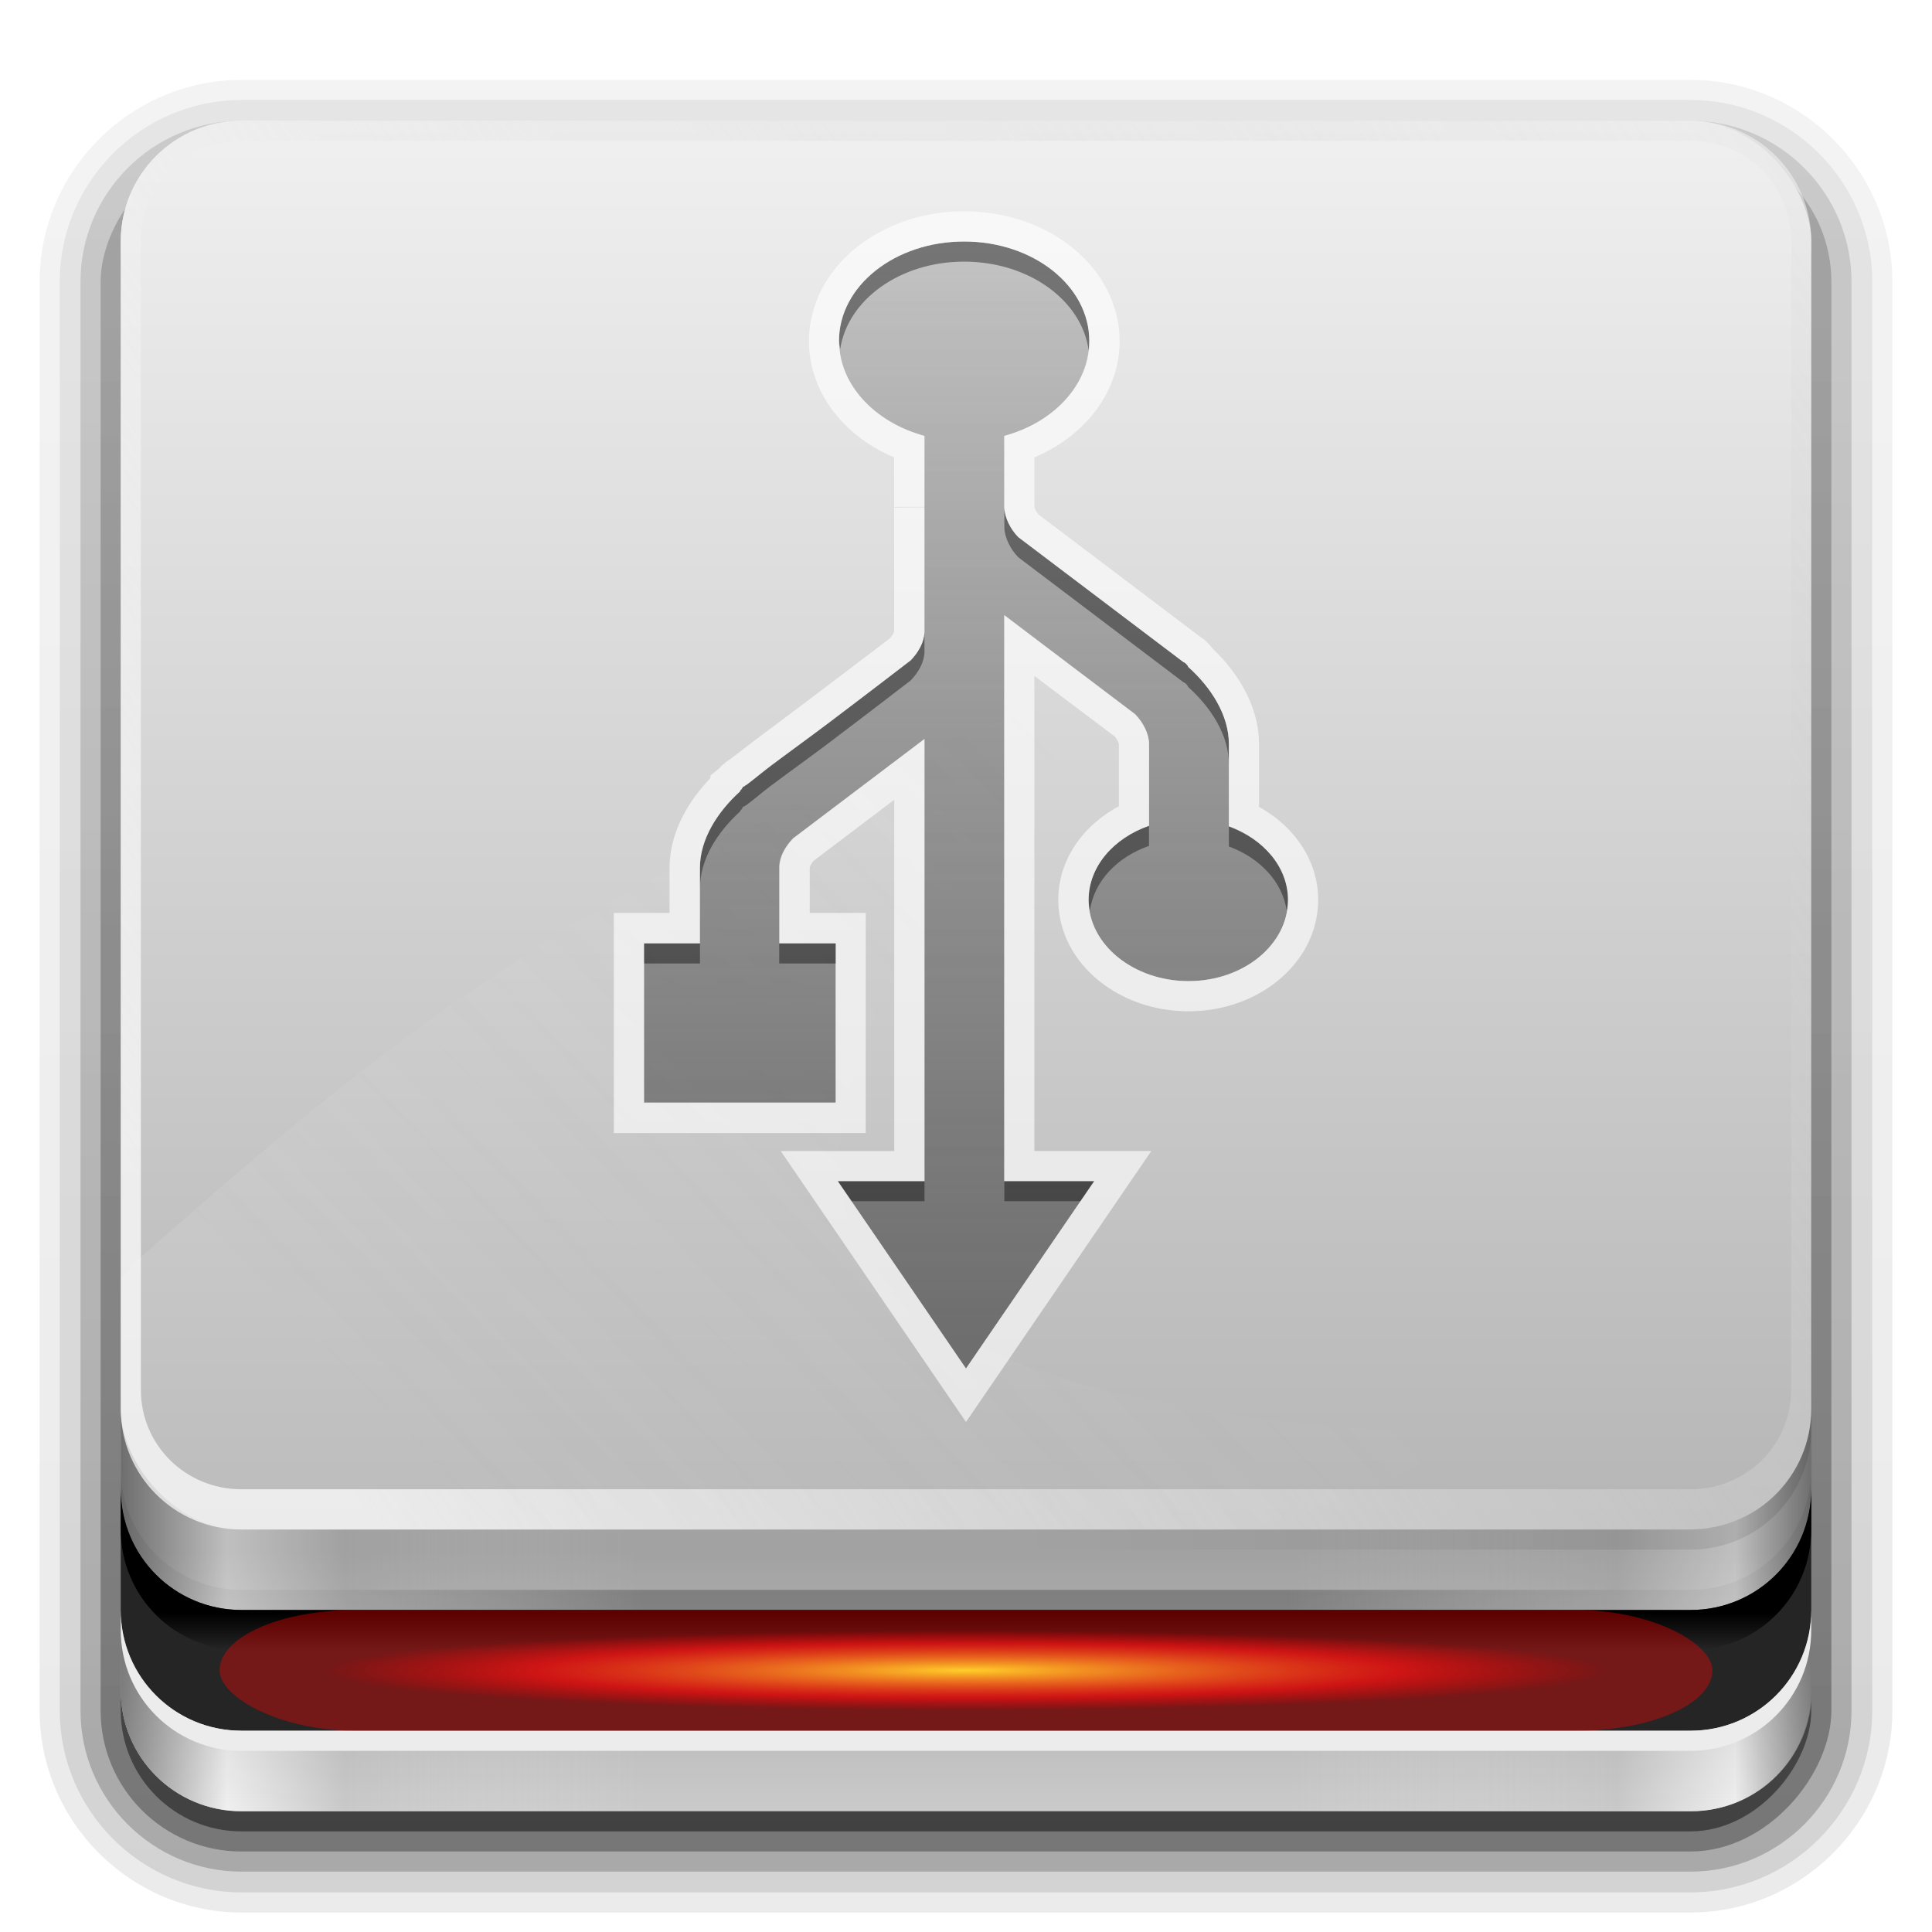<?xml version="1.0" encoding="UTF-8" standalone="no"?>
<!-- Created with Inkscape (http://www.inkscape.org/) -->

<svg
   xmlns:dc="http://purl.org/dc/elements/1.1/"
   xmlns:cc="http://creativecommons.org/ns#"
   xmlns:rdf="http://www.w3.org/1999/02/22-rdf-syntax-ns#"
   xmlns:svg="http://www.w3.org/2000/svg"
   xmlns="http://www.w3.org/2000/svg"
   xmlns:xlink="http://www.w3.org/1999/xlink"
   xmlns:sodipodi="http://sodipodi.sourceforge.net/DTD/sodipodi-0.dtd"
   xmlns:inkscape="http://www.inkscape.org/namespaces/inkscape"
   width="96"
   height="96"
   id="svg2408"
   sodipodi:version="0.32"
   inkscape:version="0.47 r22583"
   version="1.0"
   sodipodi:docname="usb-creator-gtk.svg"
   inkscape:output_extension="org.inkscape.output.svg.inkscape">
  <defs
     id="defs2410">
    <linearGradient
       id="linearGradient3848">
      <stop
         id="stop3850"
         offset="0"
         style="stop-color:#4391e9;stop-opacity:1;" />
      <stop
         id="stop3852"
         offset="1"
         style="stop-color:#8bbbf1;stop-opacity:1;" />
    </linearGradient>
    <linearGradient
       inkscape:collect="always"
       xlink:href="#linearGradient3767"
       id="linearGradient3816"
       gradientUnits="userSpaceOnUse"
       gradientTransform="matrix(0,0.677,-0.848,0,101.396,-4.692)"
       x1="105.558"
       y1="62.971"
       x2="24.668"
       y2="62.971" />
    <clipPath
       clipPathUnits="userSpaceOnUse"
       id="clipPath3824">
      <path
         style="opacity:1;fill:#ffffff;fill-opacity:1;fill-rule:nonzero;stroke:none;stroke-width:1;stroke-linecap:square;stroke-linejoin:round;stroke-miterlimit:4;stroke-dasharray:none;stroke-dashoffset:0;stroke-opacity:0.697;display:inline"
         d="M 16,12 C 13.784,12 12,13.784 12,16 L 12,68 C 12,70.216 13.784,72 16,72 L 80,72 C 82.216,72 84,70.216 84,68 L 84,16 C 84,13.784 82.216,12 80,12 L 16,12 z M 48,20 L 50.656,22.25 L 69.344,37.875 L 72,40.125 L 69.344,42.344 L 55.375,54.062 L 55.375,45.188 L 61.406,40.125 L 48,28.875 L 34.594,40.125 L 40.625,45.188 L 40.625,54.062 L 26.656,42.344 L 24,40.125 L 26.656,37.875 L 45.344,22.25 L 48,20 z M 44.25,40.031 L 51.75,40.031 L 51.75,62 L 44.25,62 L 44.25,40.031 z"
         id="path3826" />
    </clipPath>
    <linearGradient
       id="linearGradient3767">
      <stop
         style="stop-color:#4d4d4d;stop-opacity:0.707;"
         offset="0"
         id="stop3769" />
      <stop
         style="stop-color:#4d4d4d;stop-opacity:0.252;"
         offset="1"
         id="stop3771" />
    </linearGradient>
    <linearGradient
       inkscape:collect="always"
       xlink:href="#linearGradient3767"
       id="linearGradient3773"
       x1="48"
       y1="62"
       x2="48"
       y2="21.555"
       gradientUnits="userSpaceOnUse"
       gradientTransform="translate(-90,-1)" />
    <linearGradient
       id="linearGradient3313">
      <stop
         style="stop-color:#ffcf29;stop-opacity:1;"
         offset="0"
         id="stop3315" />
      <stop
         id="stop4186"
         offset="0.672"
         style="stop-color:#ff1313;stop-opacity:0.651;" />
      <stop
         style="stop-color:#ff0000;stop-opacity:0;"
         offset="1"
         id="stop3317" />
    </linearGradient>
    <inkscape:perspective
       sodipodi:type="inkscape:persp3d"
       inkscape:vp_x="0 : 48 : 1"
       inkscape:vp_y="0 : 1000 : 0"
       inkscape:vp_z="96 : 48 : 1"
       inkscape:persp3d-origin="48 : 32 : 1"
       id="perspective159" />
    <linearGradient
       id="linearGradient4327">
      <stop
         style="stop-color:#f0f0f0;stop-opacity:1;"
         offset="0"
         id="stop4329" />
      <stop
         id="stop4331"
         offset="1"
         style="stop-color:#b4b4b4;stop-opacity:1;" />
    </linearGradient>
    <linearGradient
       id="linearGradient4225">
      <stop
         style="stop-color:#000000;stop-opacity:1;"
         offset="0"
         id="stop4227" />
      <stop
         style="stop-color:#484848;stop-opacity:1;"
         offset="1"
         id="stop4229" />
    </linearGradient>
    <linearGradient
       id="linearGradient3349">
      <stop
         id="stop3351"
         offset="0"
         style="stop-color:#a4a4a4;stop-opacity:0;" />
      <stop
         style="stop-color:#ffffff;stop-opacity:0.531;"
         offset="0.5"
         id="stop3353" />
      <stop
         id="stop3355"
         offset="1"
         style="stop-color:#a4a4a4;stop-opacity:0;" />
    </linearGradient>
    <linearGradient
       id="linearGradient7351">
      <stop
         style="stop-color:#dcdcdc;stop-opacity:1;"
         offset="0"
         id="stop7353" />
      <stop
         id="stop7359"
         offset="0.5"
         style="stop-color:#aaaaaa;stop-opacity:1;" />
      <stop
         style="stop-color:#dcdcdc;stop-opacity:1;"
         offset="1"
         id="stop7355" />
    </linearGradient>
    <linearGradient
       id="linearGradient3344">
      <stop
         style="stop-color:#828282;stop-opacity:1;"
         offset="0"
         id="stop3346" />
      <stop
         style="stop-color:#ffffff;stop-opacity:1;"
         offset="1"
         id="stop3348" />
    </linearGradient>
    <linearGradient
       id="linearGradient3359">
      <stop
         id="stop3361"
         offset="0"
         style="stop-color:#c8c8c8;stop-opacity:0;" />
      <stop
         style="stop-color:#969696;stop-opacity:1;"
         offset="0.5"
         id="stop3363" />
      <stop
         id="stop3365"
         offset="1"
         style="stop-color:#c8c8c8;stop-opacity:0;" />
    </linearGradient>
    <linearGradient
       id="linearGradient7510">
      <stop
         style="stop-color:#e6e6e6;stop-opacity:1;"
         offset="0"
         id="stop7512" />
      <stop
         id="stop7518"
         offset="0.5"
         style="stop-color:#919191;stop-opacity:1;" />
      <stop
         style="stop-color:#e6e6e6;stop-opacity:1;"
         offset="1"
         id="stop7514" />
    </linearGradient>
    <linearGradient
       id="linearGradient7498">
      <stop
         id="stop7500"
         offset="0"
         style="stop-color:#5f5f5f;stop-opacity:1;" />
      <stop
         id="stop7502"
         offset="1"
         style="stop-color:#ffffff;stop-opacity:1;" />
    </linearGradient>
    <linearGradient
       id="linearGradient7520">
      <stop
         style="stop-color:#2b2b2b;stop-opacity:1;"
         offset="0"
         id="stop7522" />
      <stop
         id="stop7528"
         offset="0.5"
         style="stop-color:#636363;stop-opacity:1;" />
      <stop
         style="stop-color:#b4b4b4;stop-opacity:1;"
         offset="0.75"
         id="stop7530" />
      <stop
         style="stop-color:#b4b4b4;stop-opacity:1;"
         offset="1"
         id="stop7524" />
    </linearGradient>
    <linearGradient
       id="linearGradient3322">
      <stop
         id="stop3324"
         offset="0"
         style="stop-color:#7a7a7a;stop-opacity:1;" />
      <stop
         style="stop-color:#f9f9f9;stop-opacity:1"
         offset="0.203"
         id="stop3326" />
      <stop
         id="stop3328"
         offset="0.43"
         style="stop-color:#c9c9c9;stop-opacity:1" />
      <stop
         id="stop3330"
         offset="1"
         style="stop-color:#dedede;stop-opacity:0;" />
    </linearGradient>
    <linearGradient
       id="linearGradient3260">
      <stop
         id="stop3262"
         offset="0"
         style="stop-color:#e6e6e6;stop-opacity:1" />
      <stop
         style="stop-color:#bebebe;stop-opacity:1;"
         offset="0.26"
         id="stop3264" />
      <stop
         style="stop-color:#aaaaaa;stop-opacity:1;"
         offset="0.492"
         id="stop3266" />
      <stop
         id="stop3268"
         offset="0.759"
         style="stop-color:#c8c8c8;stop-opacity:1;" />
      <stop
         id="stop3270"
         offset="1"
         style="stop-color:#e6e6e6;stop-opacity:1" />
    </linearGradient>
    <linearGradient
       inkscape:collect="always"
       id="linearGradient3448">
      <stop
         style="stop-color:#000000;stop-opacity:1;"
         offset="0"
         id="stop3450" />
      <stop
         style="stop-color:#000000;stop-opacity:0;"
         offset="1"
         id="stop3452" />
    </linearGradient>
    <linearGradient
       id="linearGradient3376">
      <stop
         style="stop-color:#767676;stop-opacity:1;"
         offset="0"
         id="stop3378" />
      <stop
         style="stop-color:#fdfdfd;stop-opacity:1;"
         offset="1"
         id="stop3380" />
    </linearGradient>
    <linearGradient
       id="linearGradient3366">
      <stop
         style="stop-color:#c1ff97;stop-opacity:1;"
         offset="0"
         id="stop3368" />
      <stop
         style="stop-color:#30c700;stop-opacity:1;"
         offset="1"
         id="stop3370" />
    </linearGradient>
    <linearGradient
       id="linearGradient3273">
      <stop
         style="stop-color:#7a7a7a;stop-opacity:1;"
         offset="0"
         id="stop3275" />
      <stop
         id="stop3281"
         offset="0.146"
         style="stop-color:#f9f9f9;stop-opacity:1" />
      <stop
         style="stop-color:#c9c9c9;stop-opacity:1"
         offset="0.373"
         id="stop3283" />
      <stop
         style="stop-color:#dedede;stop-opacity:0;"
         offset="1"
         id="stop3277" />
    </linearGradient>
    <linearGradient
       id="linearGradient3220">
      <stop
         style="stop-color:#ffffff;stop-opacity:1;"
         offset="0"
         id="stop3222" />
      <stop
         style="stop-color:#bfbfbf;stop-opacity:0;"
         offset="1"
         id="stop3224" />
    </linearGradient>
    <linearGradient
       id="linearGradient3173">
      <stop
         style="stop-color:#e6e6e6;stop-opacity:1"
         offset="0"
         id="stop3175" />
      <stop
         id="stop3189"
         offset="0.26"
         style="stop-color:#c3c3c3;stop-opacity:1;" />
      <stop
         id="stop3187"
         offset="0.492"
         style="stop-color:#b9b9b9;stop-opacity:1;" />
      <stop
         style="stop-color:#c8c8c8;stop-opacity:1;"
         offset="0.759"
         id="stop3191" />
      <stop
         style="stop-color:#e6e6e6;stop-opacity:1"
         offset="1"
         id="stop3177" />
    </linearGradient>
    <linearGradient
       id="ButtonShadow"
       gradientTransform="scale(1.006,0.994)"
       x1="45.448"
       y1="92.54"
       x2="45.448"
       y2="7.017"
       gradientUnits="userSpaceOnUse">
      <stop
         style="stop-color:#000000;stop-opacity:1;"
         offset="0"
         id="stop3750" />
      <stop
         style="stop-color:#000000;stop-opacity:0.588;"
         offset="1"
         id="stop3752" />
    </linearGradient>
    <linearGradient
       inkscape:collect="always"
       id="linearGradient3737">
      <stop
         style="stop-color:#ffffff;stop-opacity:1;"
         offset="0"
         id="stop3739" />
      <stop
         style="stop-color:#ffffff;stop-opacity:0;"
         offset="1"
         id="stop3741" />
    </linearGradient>
    <filter
       inkscape:collect="always"
       id="filter3174">
      <feGaussianBlur
         inkscape:collect="always"
         stdDeviation="1.71"
         id="feGaussianBlur3176" />
    </filter>
    <linearGradient
       inkscape:collect="always"
       xlink:href="#linearGradient3737"
       id="linearGradient3188"
       gradientUnits="userSpaceOnUse"
       x1="36.357"
       y1="6"
       x2="36.357"
       y2="63.893" />
    <linearGradient
       inkscape:collect="always"
       xlink:href="#linearGradient4327"
       id="linearGradient3179"
       x1="46"
       y1="6"
       x2="46"
       y2="78"
       gradientUnits="userSpaceOnUse" />
    <linearGradient
       inkscape:collect="always"
       xlink:href="#linearGradient3322"
       id="linearGradient3279"
       x1="6"
       y1="77.094"
       x2="32"
       y2="77.094"
       gradientUnits="userSpaceOnUse" />
    <linearGradient
       inkscape:collect="always"
       xlink:href="#linearGradient3273"
       id="linearGradient3287"
       gradientUnits="userSpaceOnUse"
       x1="6"
       y1="77.094"
       x2="32.031"
       y2="77.094"
       gradientTransform="matrix(-1,0,0,1,96.031,0)" />
    <linearGradient
       inkscape:collect="always"
       xlink:href="#linearGradient3448"
       id="linearGradient3454"
       x1="6"
       y1="75.5"
       x2="45.219"
       y2="75.5"
       gradientUnits="userSpaceOnUse"
       gradientTransform="matrix(-1,0,0,1,96,-2)" />
    <linearGradient
       inkscape:collect="always"
       xlink:href="#linearGradient3448"
       id="linearGradient3460"
       x1="48"
       y1="77.094"
       x2="48"
       y2="90"
       gradientUnits="userSpaceOnUse" />
    <linearGradient
       inkscape:collect="always"
       xlink:href="#linearGradient3220"
       id="linearGradient3551"
       gradientUnits="userSpaceOnUse"
       gradientTransform="matrix(1,0,0,-1,0,84)"
       x1="18.743"
       y1="8.047"
       x2="109.193"
       y2="68.517" />
    <linearGradient
       inkscape:collect="always"
       xlink:href="#linearGradient3737"
       id="linearGradient3316"
       x1="48"
       y1="12"
       x2="48"
       y2="72.294"
       gradientUnits="userSpaceOnUse" />
    <radialGradient
       inkscape:collect="always"
       xlink:href="#linearGradient7520"
       id="radialGradient3258"
       gradientUnits="userSpaceOnUse"
       cx="53.966"
       cy="69.312"
       fx="53.966"
       fy="69.312"
       r="36.527" />
    <linearGradient
       inkscape:collect="always"
       xlink:href="#linearGradient7498"
       id="linearGradient3261"
       gradientUnits="userSpaceOnUse"
       x1="20.341"
       y1="69.312"
       x2="87.59"
       y2="69.312" />
    <linearGradient
       inkscape:collect="always"
       xlink:href="#linearGradient7510"
       id="linearGradient3263"
       gradientUnits="userSpaceOnUse"
       x1="17.936"
       y1="69.312"
       x2="89.996"
       y2="69.312" />
    <linearGradient
       inkscape:collect="always"
       xlink:href="#linearGradient7351"
       id="linearGradient4126"
       gradientUnits="userSpaceOnUse"
       x1="21.586"
       y1="69.312"
       x2="86.345"
       y2="69.312" />
    <linearGradient
       inkscape:collect="always"
       xlink:href="#linearGradient3349"
       id="linearGradient4128"
       gradientUnits="userSpaceOnUse"
       x1="21.586"
       y1="69.312"
       x2="86.345"
       y2="69.312" />
    <linearGradient
       inkscape:collect="always"
       xlink:href="#linearGradient3359"
       id="linearGradient4130"
       gradientUnits="userSpaceOnUse"
       x1="21.586"
       y1="69.312"
       x2="86.345"
       y2="69.312" />
    <linearGradient
       inkscape:collect="always"
       xlink:href="#linearGradient7498"
       id="linearGradient4132"
       gradientUnits="userSpaceOnUse"
       x1="20.341"
       y1="69.312"
       x2="87.59"
       y2="69.312" />
    <linearGradient
       inkscape:collect="always"
       xlink:href="#linearGradient3344"
       id="linearGradient4134"
       gradientUnits="userSpaceOnUse"
       x1="20.341"
       y1="69.312"
       x2="87.59"
       y2="69.312" />
    <linearGradient
       inkscape:collect="always"
       xlink:href="#linearGradient3344"
       id="linearGradient4136"
       gradientUnits="userSpaceOnUse"
       x1="68.792"
       y1="85.25"
       x2="72.458"
       y2="85.25" />
    <linearGradient
       inkscape:collect="always"
       xlink:href="#linearGradient3344"
       id="linearGradient4138"
       gradientUnits="userSpaceOnUse"
       x1="70.036"
       y1="87.254"
       x2="72.051"
       y2="83.764" />
    <linearGradient
       inkscape:collect="always"
       xlink:href="#linearGradient3344"
       id="linearGradient4140"
       gradientUnits="userSpaceOnUse"
       x1="71.625"
       y1="86.982"
       x2="69.625"
       y2="83.518" />
    <linearGradient
       inkscape:collect="always"
       xlink:href="#linearGradient3344"
       id="linearGradient4142"
       gradientUnits="userSpaceOnUse"
       x1="68.792"
       y1="85.25"
       x2="72.458"
       y2="85.25" />
    <linearGradient
       inkscape:collect="always"
       xlink:href="#linearGradient3344"
       id="linearGradient4144"
       gradientUnits="userSpaceOnUse"
       x1="71.625"
       y1="83.518"
       x2="69.625"
       y2="86.982" />
    <linearGradient
       inkscape:collect="always"
       xlink:href="#linearGradient3344"
       id="linearGradient4146"
       gradientUnits="userSpaceOnUse"
       x1="71.625"
       y1="86.982"
       x2="69.625"
       y2="83.518" />
    <radialGradient
       inkscape:collect="always"
       xlink:href="#linearGradient7520"
       id="radialGradient4148"
       gradientUnits="userSpaceOnUse"
       cx="53.966"
       cy="69.312"
       fx="53.966"
       fy="69.312"
       r="36.527" />
    <linearGradient
       inkscape:collect="always"
       xlink:href="#linearGradient7498"
       id="linearGradient4150"
       gradientUnits="userSpaceOnUse"
       x1="20.341"
       y1="69.312"
       x2="87.59"
       y2="69.312" />
    <linearGradient
       inkscape:collect="always"
       xlink:href="#linearGradient7510"
       id="linearGradient4152"
       gradientUnits="userSpaceOnUse"
       x1="17.936"
       y1="69.312"
       x2="89.996"
       y2="69.312" />
    <linearGradient
       inkscape:collect="always"
       xlink:href="#linearGradient3737"
       id="linearGradient4197"
       x1="66.031"
       y1="13.969"
       x2="66.031"
       y2="59.99"
       gradientUnits="userSpaceOnUse"
       gradientTransform="matrix(1,0,0,-1,0,84)" />
    <linearGradient
       inkscape:collect="always"
       xlink:href="#linearGradient3737"
       id="linearGradient4203"
       gradientUnits="userSpaceOnUse"
       x1="66.031"
       y1="13.969"
       x2="66.031"
       y2="59.99"
       gradientTransform="translate(2,0)" />
    <linearGradient
       inkscape:collect="always"
       xlink:href="#linearGradient3737"
       id="linearGradient4205"
       gradientUnits="userSpaceOnUse"
       x1="66.031"
       y1="13.969"
       x2="66.031"
       y2="59.99" />
    <linearGradient
       inkscape:collect="always"
       xlink:href="#linearGradient3737"
       id="linearGradient4208"
       gradientUnits="userSpaceOnUse"
       x1="66.031"
       y1="13.969"
       x2="66.031"
       y2="59.99"
       gradientTransform="matrix(1,0,0,-1,0,84)" />
    <linearGradient
       inkscape:collect="always"
       xlink:href="#linearGradient4225"
       id="linearGradient4235"
       gradientUnits="userSpaceOnUse"
       x1="67.071"
       y1="80"
       x2="67.071"
       y2="88.011" />
    <clipPath
       clipPathUnits="userSpaceOnUse"
       id="clipPath4321">
      <rect
         ry="4"
         rx="4"
         y="12"
         x="12"
         height="60"
         width="72"
         id="rect4323"
         style="opacity:1;fill:#ffffff;fill-opacity:1;fill-rule:nonzero;stroke:none;stroke-width:1;stroke-linecap:square;stroke-linejoin:round;stroke-miterlimit:4;stroke-dasharray:none;stroke-dashoffset:0;stroke-opacity:0.697" />
    </clipPath>
    <clipPath
       clipPathUnits="userSpaceOnUse"
       id="clipPath3370">
      <rect
         ry="2.632"
         rx="2.141"
         y="33.156"
         x="40.79"
         height="39.478"
         width="38.53"
         id="rect3372"
         style="opacity:1;fill:#ffffff;fill-opacity:1;fill-rule:nonzero;stroke:none;stroke-width:1;stroke-linecap:square;stroke-linejoin:round;stroke-miterlimit:4;stroke-dasharray:none;stroke-dashoffset:0;stroke-opacity:0.697" />
    </clipPath>
    <radialGradient
       inkscape:collect="always"
       xlink:href="#linearGradient3313"
       id="radialGradient3319"
       cx="48"
       cy="84"
       fx="48"
       fy="84"
       r="30"
       gradientTransform="matrix(1.067,0,0,6.6666666e-2,-3.2,78.4)"
       gradientUnits="userSpaceOnUse" />
    <radialGradient
       inkscape:collect="always"
       xlink:href="#linearGradient3313"
       id="radialGradient3325"
       gradientUnits="userSpaceOnUse"
       gradientTransform="matrix(1.236,0,0,0.183,-11.343,68.65)"
       cx="48"
       cy="84"
       fx="48"
       fy="84"
       r="30" />
    <linearGradient
       inkscape:collect="always"
       xlink:href="#linearGradient3220"
       id="linearGradient3781"
       gradientUnits="userSpaceOnUse"
       x1="15.656"
       y1="69.394"
       x2="46.595"
       y2="39.821"
       gradientTransform="matrix(1.117,0,0,1.117,0.805,-5.676)" />
    <clipPath
       clipPathUnits="userSpaceOnUse"
       id="clipPath3785">
      <rect
         style="opacity:1;fill:#ffffff;fill-opacity:1;fill-rule:nonzero;stroke:none;stroke-width:1;stroke-linecap:square;stroke-linejoin:round;stroke-miterlimit:4;stroke-dasharray:none;stroke-dashoffset:0;stroke-opacity:0.697"
         id="rect3787"
         width="84"
         height="72"
         x="6"
         y="6"
         rx="6"
         ry="6" />
    </clipPath>
    <filter
       inkscape:collect="always"
       id="filter3829"
       x="-0.123"
       width="1.245"
       y="-0.18"
       height="1.36">
      <feGaussianBlur
         inkscape:collect="always"
         stdDeviation="3.549"
         id="feGaussianBlur3831" />
    </filter>
    <radialGradient
       inkscape:collect="always"
       xlink:href="#linearGradient3313"
       id="radialGradient4122"
       gradientUnits="userSpaceOnUse"
       gradientTransform="matrix(1.067,0,0,6.6666666e-2,-3.2,78.4)"
       cx="48"
       cy="84"
       fx="48"
       fy="84"
       r="30" />
    <radialGradient
       inkscape:collect="always"
       xlink:href="#linearGradient3313"
       id="radialGradient4124"
       gradientUnits="userSpaceOnUse"
       gradientTransform="matrix(1.236,0,0,0.183,-11.343,68.65)"
       cx="48"
       cy="84"
       fx="48"
       fy="84"
       r="30" />
    <radialGradient
       inkscape:collect="always"
       xlink:href="#linearGradient3313"
       id="radialGradient4138"
       gradientUnits="userSpaceOnUse"
       gradientTransform="matrix(1.067,0,0,6.6666666e-2,-3.2,77.4)"
       cx="48"
       cy="84"
       fx="48"
       fy="84"
       r="30" />
    <filter
       inkscape:collect="always"
       id="filter4180"
       x="-0.114"
       width="1.229"
       y="-1.415"
       height="3.83">
      <feGaussianBlur
         inkscape:collect="always"
         stdDeviation="3.537"
         id="feGaussianBlur4182" />
    </filter>
    <linearGradient
       inkscape:collect="always"
       xlink:href="#linearGradient3448"
       id="linearGradient4196"
       x1="43.054"
       y1="80.143"
       x2="43.054"
       y2="82.003"
       gradientUnits="userSpaceOnUse" />
    <linearGradient
       inkscape:collect="always"
       xlink:href="#linearGradient3767"
       id="linearGradient3508"
       gradientUnits="userSpaceOnUse"
       gradientTransform="matrix(0,0.677,-0.848,0,101.396,-3.692)"
       x1="105.558"
       y1="62.971"
       x2="24.668"
       y2="62.971" />
    <linearGradient
       inkscape:collect="always"
       xlink:href="#linearGradient3767"
       id="linearGradient3510"
       gradientUnits="userSpaceOnUse"
       gradientTransform="matrix(0,0.677,-0.848,0,101.396,-4.692)"
       x1="105.558"
       y1="62.971"
       x2="24.668"
       y2="62.971" />
    <clipPath
       clipPathUnits="userSpaceOnUse"
       id="clipPath3520">
      <path
         style="opacity:1;fill:#ffffff;fill-opacity:1;fill-rule:nonzero;stroke:none;stroke-width:6;stroke-linecap:square;stroke-linejoin:miter;stroke-miterlimit:4;stroke-dasharray:none;stroke-dashoffset:0;stroke-opacity:1"
         d="M 9.938,33.688 C 6.714,33.688 4.094,35.471 4.094,37.688 L 4.094,105.406 C 4.094,107.622 6.714,109.406 9.938,109.406 L 87.562,109.406 C 90.786,109.406 93.406,107.622 93.406,105.406 L 93.406,37.688 C 93.406,35.471 90.786,33.688 87.562,33.688 L 9.938,33.688 z M 47.906,42 C 51.338,42 54.125,44.198 54.125,46.938 C 54.125,49.119 52.361,50.992 49.906,51.656 L 49.906,55.219 C 49.921,55.716 50.205,56.286 50.594,56.688 C 50.694,56.763 58.786,62.888 58.812,62.906 C 58.821,62.913 58.836,62.899 58.844,62.906 C 58.868,62.925 58.89,62.955 58.906,62.969 C 58.91,62.972 58.931,62.963 58.938,62.969 C 58.944,62.975 58.969,63.031 58.969,63.031 C 58.969,63.031 59.031,63.094 59.031,63.094 C 59.031,63.094 59.031,63.125 59.031,63.125 C 59.043,63.135 59.051,63.146 59.062,63.156 C 60.159,64.145 61.063,65.511 61.062,66.969 L 61.062,71.062 C 62.786,71.69 64,73.086 64,74.719 C 64,76.939 61.796,78.75 59.062,78.75 C 56.329,78.75 54.094,76.939 54.094,74.719 C 54.094,73.063 55.33,71.647 57.094,71.031 C 57.094,69.984 57.094,68.652 57.094,66.938 C 57.079,66.44 56.796,65.903 56.406,65.5 L 49.906,60.562 L 49.906,88.688 L 54.375,88.688 L 48,98 L 41.625,88.688 L 45.938,88.688 L 45.938,66.719 L 39.406,71.656 C 39.011,72.062 38.733,72.565 38.719,73.062 C 38.719,75.164 38.719,76.043 38.719,76.875 L 41.531,76.875 L 41.531,84.781 L 32,84.781 L 32,76.875 L 34.781,76.875 L 34.781,73.125 C 34.781,71.683 35.67,70.331 36.75,69.344 C 36.75,69.344 36.771,69.332 36.781,69.312 C 36.786,69.309 36.777,69.285 36.781,69.281 C 36.781,69.281 36.812,69.25 36.812,69.25 C 36.813,69.25 36.844,69.219 36.844,69.219 C 36.844,69.219 36.899,69.132 36.906,69.125 C 36.911,69.121 36.902,69.098 36.906,69.094 C 36.922,69.081 36.978,69.08 37,69.062 C 37.008,69.052 37.023,69.037 37.031,69.031 C 37.048,69.019 37.063,69.023 37.094,69 C 37.156,68.953 37.261,68.868 37.375,68.781 C 37.604,68.609 37.892,68.357 38.281,68.062 C 39.061,67.474 40.12,66.719 41.156,65.938 C 43.203,64.393 45.2,62.85 45.25,62.812 C 45.643,62.409 45.922,61.903 45.938,61.406 L 45.938,55.25 C 45.935,55.206 45.937,55.228 45.938,55.219 C 45.938,55.21 45.937,55.18 45.938,55.188 L 45.938,51.656 C 43.482,50.992 41.688,49.12 41.688,46.938 C 41.688,44.198 44.473,42 47.906,42 z"
         id="path3522" />
    </clipPath>
    <filter
       inkscape:collect="always"
       id="filter3536"
       x="-0.242"
       width="1.483"
       y="-0.143"
       height="1.287">
      <feGaussianBlur
         inkscape:collect="always"
         stdDeviation="3.525"
         id="feGaussianBlur3538" />
    </filter>
    <inkscape:perspective
       id="perspective3081"
       inkscape:persp3d-origin="0.5 : 0.33333333 : 1"
       inkscape:vp_z="1 : 0.5 : 1"
       inkscape:vp_y="0 : 1000 : 0"
       inkscape:vp_x="0 : 0.5 : 1"
       sodipodi:type="inkscape:persp3d" />
    <linearGradient
       y2="90.239"
       x2="32.251"
       y1="6.132"
       x1="32.251"
       gradientTransform="matrix(1.024,0,0,1.012,-1.143,-98.071)"
       gradientUnits="userSpaceOnUse"
       id="linearGradient3026"
       xlink:href="#ButtonShadow-0"
       inkscape:collect="always" />
    <linearGradient
       id="ButtonShadow-0"
       gradientTransform="matrix(1.006,0,0,0.994,100,0)"
       x1="45.448"
       y1="92.54"
       x2="45.448"
       y2="7.017"
       gradientUnits="userSpaceOnUse">
      <stop
         style="stop-color:#000000;stop-opacity:1;"
         offset="0"
         id="stop3750-8" />
      <stop
         style="stop-color:#000000;stop-opacity:0.588;"
         offset="1"
         id="stop3752-5" />
    </linearGradient>
    <linearGradient
       inkscape:collect="always"
       xlink:href="#ButtonShadow-0"
       id="linearGradient3780"
       gradientUnits="userSpaceOnUse"
       gradientTransform="matrix(1.024,0,0,1.012,-1.143,-98.071)"
       x1="32.251"
       y1="6.132"
       x2="32.251"
       y2="90.239" />
    <linearGradient
       id="linearGradient3090"
       gradientTransform="matrix(1.006,0,0,0.994,100,0)"
       x1="45.448"
       y1="92.54"
       x2="45.448"
       y2="7.017"
       gradientUnits="userSpaceOnUse">
      <stop
         style="stop-color:#000000;stop-opacity:1;"
         offset="0"
         id="stop3092" />
      <stop
         style="stop-color:#000000;stop-opacity:0.588;"
         offset="1"
         id="stop3094" />
    </linearGradient>
    <linearGradient
       inkscape:collect="always"
       xlink:href="#ButtonShadow-0"
       id="linearGradient3772"
       gradientUnits="userSpaceOnUse"
       gradientTransform="matrix(1.024,0,0,1.012,-1.143,-98.071)"
       x1="32.251"
       y1="6.132"
       x2="32.251"
       y2="90.239" />
    <linearGradient
       id="linearGradient3097"
       gradientTransform="matrix(1.006,0,0,0.994,100,0)"
       x1="45.448"
       y1="92.54"
       x2="45.448"
       y2="7.017"
       gradientUnits="userSpaceOnUse">
      <stop
         style="stop-color:#000000;stop-opacity:1;"
         offset="0"
         id="stop3099" />
      <stop
         style="stop-color:#000000;stop-opacity:0.588;"
         offset="1"
         id="stop3101" />
    </linearGradient>
    <linearGradient
       inkscape:collect="always"
       xlink:href="#ButtonShadow-0"
       id="linearGradient3725"
       gradientUnits="userSpaceOnUse"
       gradientTransform="matrix(1.024,0,0,1.012,-1.143,-98.071)"
       x1="32.251"
       y1="6.132"
       x2="32.251"
       y2="90.239" />
    <linearGradient
       id="linearGradient3104"
       gradientTransform="matrix(1.006,0,0,0.994,100,0)"
       x1="45.448"
       y1="92.54"
       x2="45.448"
       y2="7.017"
       gradientUnits="userSpaceOnUse">
      <stop
         style="stop-color:#000000;stop-opacity:1;"
         offset="0"
         id="stop3106" />
      <stop
         style="stop-color:#000000;stop-opacity:0.588;"
         offset="1"
         id="stop3108" />
    </linearGradient>
    <linearGradient
       inkscape:collect="always"
       xlink:href="#ButtonShadow-0"
       id="linearGradient3721"
       gradientUnits="userSpaceOnUse"
       gradientTransform="translate(0,-97)"
       x1="32.251"
       y1="6.132"
       x2="32.251"
       y2="90.239" />
    <linearGradient
       id="linearGradient3111"
       gradientTransform="matrix(1.006,0,0,0.994,100,0)"
       x1="45.448"
       y1="92.54"
       x2="45.448"
       y2="7.017"
       gradientUnits="userSpaceOnUse">
      <stop
         style="stop-color:#000000;stop-opacity:1;"
         offset="0"
         id="stop3113" />
      <stop
         style="stop-color:#000000;stop-opacity:0.588;"
         offset="1"
         id="stop3115" />
    </linearGradient>
    <linearGradient
       y2="90.239"
       x2="32.251"
       y1="6.132"
       x1="32.251"
       gradientTransform="matrix(1.024,0,0,1.012,-1.143,-98.071)"
       gradientUnits="userSpaceOnUse"
       id="linearGradient3122"
       xlink:href="#ButtonShadow-0"
       inkscape:collect="always" />
  </defs>
  <sodipodi:namedview
     id="base"
     pagecolor="#ffffff"
     bordercolor="#666666"
     borderopacity="1.0"
     inkscape:pageopacity="0.0"
     inkscape:pageshadow="2"
     inkscape:zoom="4.599937"
     inkscape:cx="-11.014098"
     inkscape:cy="31.425966"
     inkscape:document-units="px"
     inkscape:current-layer="layer6"
     showgrid="true"
     showborder="true"
     inkscape:showpageshadow="false"
     showguides="true"
     inkscape:guide-bbox="true"
     inkscape:window-width="1920"
     inkscape:window-height="1023"
     inkscape:window-x="0"
     inkscape:window-y="24"
     inkscape:window-maximized="1">
    <inkscape:grid
       type="xygrid"
       id="grid3732"
       visible="true"
       enabled="true" />
  </sodipodi:namedview>
  <g
     inkscape:groupmode="layer"
     id="layer2"
     inkscape:label="Blur Shadow"
     sodipodi:insensitive="true"
     style="display:none">
    <rect
       style="opacity:0.9;fill:url(#ButtonShadow);fill-opacity:1;fill-rule:nonzero;stroke:none;filter:url(#filter3174)"
       id="rect3745"
       width="86"
       height="85"
       x="5"
       y="7"
       rx="6"
       ry="6" />
  </g>
  <g
     inkscape:groupmode="layer"
     id="layer6"
     inkscape:label="Shadow"
     style="display:inline"
     sodipodi:insensitive="true">
    <path
       sodipodi:type="inkscape:offset"
       inkscape:radius="0.99097413"
       inkscape:original="M 12 -94.03125 C 7.028367 -94.03125 2.96875 -89.971633 2.96875 -85 L 2.96875 -14 C 2.96875 -9.0283671 7.0283671 -4.96875 12 -4.96875 L 84 -4.96875 C 88.971633 -4.96875 93.03125 -9.028367 93.03125 -14 L 93.03125 -85 C 93.03125 -89.971633 88.971633 -94.03125 84 -94.03125 L 12 -94.03125 z "
       style="opacity:0.08;fill:url(#linearGradient3122);fill-opacity:1;fill-rule:nonzero;stroke:none;display:inline"
       id="path3786"
       d="m 12,-95.031 c -5.511,0 -10.031,4.52 -10.031,10.031 l 0,71 c 0,5.511 4.52,10.031 10.031,10.031 l 72,0 c 5.511,0 10.031,-4.52 10.031,-10.031 l 0,-71 c 0,-5.511 -4.52,-10.031 -10.031,-10.031 l -72,0 z"
       transform="scale(1,-1)" />
    <path
       sodipodi:type="inkscape:offset"
       inkscape:radius="1.0360184"
       inkscape:original="M 12 -93 C 7.5908667 -93 4 -89.409133 4 -85 L 4 -14 C 4 -9.5908667 7.5908667 -6 12 -6 L 84 -6 C 88.409133 -6 92 -9.5908667 92 -14 L 92 -85 C 92 -89.409133 88.409133 -93 84 -93 L 12 -93 z "
       style="opacity:0.1;fill:url(#linearGradient3780);fill-opacity:1;fill-rule:nonzero;stroke:none;display:inline"
       id="path3778"
       d="m 12,-94.031 c -4.972,0 -9.031,4.06 -9.031,9.031 l 0,71 c 0,4.972 4.06,9.031 9.031,9.031 l 72,0 c 4.972,0 9.031,-4.06 9.031,-9.031 l 0,-71 c 0,-4.972 -4.06,-9.031 -9.031,-9.031 l -72,0 z"
       transform="scale(1,-1)" />
    <path
       sodipodi:type="inkscape:offset"
       inkscape:radius="0.98962283"
       inkscape:original="M 12 -92 C 8.122 -92 5 -88.878 5 -85 L 5 -14 C 5 -10.122 8.122 -7 12 -7 L 84 -7 C 87.878 -7 91 -10.122 91 -14 L 91 -85 C 91 -88.878 87.878 -92 84 -92 L 12 -92 z "
       style="opacity:0.2;fill:url(#linearGradient3772);fill-opacity:1;fill-rule:nonzero;stroke:none;display:inline"
       id="path3770"
       d="m 12,-93 c -4.409,0 -8,3.591 -8,8 l 0,71 c 0,4.409 3.591,8 8,8 l 72,0 c 4.409,0 8,-3.591 8,-8 l 0,-71 c 0,-4.409 -3.591,-8 -8,-8 l -72,0 z"
       transform="scale(1,-1)" />
    <rect
       style="opacity:0.3;fill:url(#linearGradient3725);fill-opacity:1;fill-rule:nonzero;stroke:none;display:inline"
       id="rect3723"
       width="86"
       height="85"
       x="5"
       y="-92"
       rx="7"
       ry="7"
       transform="scale(1,-1)" />
    <rect
       transform="scale(1,-1)"
       ry="6"
       rx="6"
       y="-91"
       x="6"
       height="84"
       width="84"
       id="rect3716"
       style="opacity:0.45;fill:url(#linearGradient3721);fill-opacity:1;fill-rule:nonzero;stroke:none;display:inline" />
  </g>
  <g
     inkscape:label="Facade"
     inkscape:groupmode="layer"
     id="layer1"
     sodipodi:insensitive="true">
    <path
       style="opacity:0.5;fill:url(#linearGradient3188);fill-opacity:1;fill-rule:nonzero;stroke:none;stroke-width:1;stroke-linecap:square;stroke-linejoin:round;stroke-miterlimit:4;stroke-dasharray:none;stroke-dashoffset:0;stroke-opacity:0.697"
       d="M 12,6 C 8.676,6 6,8.676 6,12 L 6,14 L 6,82 L 6,84 C 6,84.335 6.041,84.651 6.094,84.969 C 6.142,85.264 6.191,85.566 6.281,85.844 C 6.291,85.874 6.302,85.907 6.312,85.938 C 6.411,86.225 6.547,86.485 6.688,86.75 C 6.832,87.024 7.003,87.286 7.188,87.531 C 7.372,87.777 7.561,88.005 7.781,88.219 C 8.221,88.647 8.724,89.033 9.281,89.312 C 9.56,89.452 9.855,89.559 10.156,89.656 C 9.9,89.556 9.67,89.42 9.438,89.281 C 9.43,89.277 9.414,89.286 9.406,89.281 C 9.374,89.262 9.344,89.239 9.312,89.219 C 9.192,89.142 9.081,89.055 8.969,88.969 C 8.863,88.888 8.755,88.808 8.656,88.719 C 8.478,88.557 8.309,88.373 8.156,88.188 C 8.049,88.057 7.938,87.922 7.844,87.781 C 7.819,87.743 7.805,87.695 7.781,87.656 C 7.716,87.553 7.651,87.452 7.594,87.344 C 7.493,87.149 7.388,86.928 7.312,86.719 C 7.305,86.697 7.289,86.678 7.281,86.656 C 7.249,86.564 7.245,86.469 7.219,86.375 C 7.188,86.268 7.148,86.172 7.125,86.062 C 7.052,85.721 7,85.364 7,85 L 7,83 L 7,15 L 7,13 C 7,10.218 9.218,8 12,8 L 14,8 L 82,8 L 84,8 C 86.782,8 89,10.218 89,13 L 89,15 L 89,83 L 89,85 C 89,85.364 88.948,85.721 88.875,86.062 C 88.831,86.269 88.787,86.46 88.719,86.656 C 88.711,86.678 88.695,86.697 88.688,86.719 C 88.625,86.892 88.549,87.086 88.469,87.25 C 88.427,87.333 88.39,87.42 88.344,87.5 C 88.289,87.597 88.217,87.688 88.156,87.781 C 88.062,87.922 87.951,88.057 87.844,88.188 C 87.701,88.362 87.541,88.534 87.375,88.688 C 87.364,88.698 87.355,88.709 87.344,88.719 C 87.205,88.844 87.059,88.953 86.906,89.062 C 86.804,89.136 86.702,89.216 86.594,89.281 C 86.586,89.286 86.57,89.277 86.562,89.281 C 86.33,89.42 86.1,89.556 85.844,89.656 C 86.145,89.559 86.44,89.452 86.719,89.312 C 87.276,89.033 87.779,88.647 88.219,88.219 C 88.439,88.005 88.628,87.777 88.812,87.531 C 88.997,87.286 89.168,87.024 89.312,86.75 C 89.453,86.485 89.589,86.225 89.688,85.938 C 89.698,85.907 89.709,85.875 89.719,85.844 C 89.809,85.566 89.858,85.264 89.906,84.969 C 89.959,84.651 90,84.335 90,84 L 90,82 L 90,14 L 90,12 C 90,8.676 87.324,6 84,6 L 12,6 z"
       id="rect3728" />
    <path
       style="opacity:1;fill:#cacaca;fill-opacity:1;fill-rule:nonzero;stroke:none;stroke-width:1;stroke-linecap:square;stroke-linejoin:round;stroke-miterlimit:4;stroke-dasharray:none;stroke-dashoffset:0;stroke-opacity:0.697"
       d="M 90,64.188 L 90,84 C 90,87.324 87.324,90 84,90 L 12,90 C 8.676,90 6,87.324 6,84 L 6,64.188 L 90,64.188 z"
       id="rect3243" />
    <path
       id="path3309"
       d="M 6,73 L 6,74 C 6,77.324 8.676,80 12,80 L 84,80 C 87.324,80 90,77.324 90,74 L 90,73 C 90,76.324 87.324,79 84,79 L 12,79 C 8.676,79 6,76.324 6,73 z"
       style="opacity:1;fill:#999999;fill-opacity:1;fill-rule:nonzero;stroke:none;stroke-width:1;stroke-linecap:square;stroke-linejoin:round;stroke-miterlimit:4;stroke-dasharray:none;stroke-dashoffset:0;stroke-opacity:0.697" />
    <path
       sodipodi:nodetypes="cccccc"
       id="path3285"
       d="M 90.031,64.188 L 90.031,84 C 90.031,87.324 87.355,90 84.031,90 L 64,90 L 64,64.188 L 90.031,64.188 z"
       style="opacity:0.8;fill:url(#linearGradient3287);fill-opacity:1;fill-rule:nonzero;stroke:none;stroke-width:1;stroke-linecap:square;stroke-linejoin:round;stroke-miterlimit:4;stroke-dasharray:none;stroke-dashoffset:0;stroke-opacity:0.697" />
    <path
       style="opacity:0.8;fill:url(#linearGradient3279);fill-opacity:1;fill-rule:nonzero;stroke:none;stroke-width:1;stroke-linecap:square;stroke-linejoin:round;stroke-miterlimit:4;stroke-dasharray:none;stroke-dashoffset:0;stroke-opacity:0.697"
       d="M 6,64.188 L 6,84 C 6,87.324 8.676,90 12,90 L 32,90 L 32,64.188 L 6,64.188 z"
       id="path3263"
       sodipodi:nodetypes="cccccc" />
    <path
       id="path3299"
       d="M 90,64.188 L 90,84 C 90,87.324 87.324,90 84,90 L 12,90 C 8.676,90 6,87.324 6,84 L 6,64.188 L 90,64.188 z"
       style="opacity:0.2;fill:url(#linearGradient3460);fill-opacity:1;fill-rule:nonzero;stroke:none;stroke-width:1;stroke-linecap:square;stroke-linejoin:round;stroke-miterlimit:4;stroke-dasharray:none;stroke-dashoffset:0;stroke-opacity:0.697" />
    <path
       style="opacity:1;fill:#252525;fill-opacity:1;fill-rule:nonzero;stroke:none;stroke-width:1;stroke-linecap:square;stroke-linejoin:round;stroke-miterlimit:4;stroke-dasharray:none;stroke-dashoffset:0;stroke-opacity:0.697"
       d="M 6,74 L 6,80 C 6,83.324 8.676,86 12,86 L 84,86 C 87.324,86 90,83.324 90,80 L 90,74 C 90,77.324 87.324,80 84,80 L 12,80 C 8.676,80 6,77.324 6,74 z"
       id="path3298"
       sodipodi:nodetypes="ccccccccc" />
    <path
       style="opacity:1;fill:#ececec;fill-opacity:1;fill-rule:nonzero;stroke:none;stroke-width:1;stroke-linecap:square;stroke-linejoin:round;stroke-miterlimit:4;stroke-dasharray:none;stroke-dashoffset:0;stroke-opacity:0.697"
       d="M 6,80 L 6,81 C 6,84.324 8.676,87 12,87 L 84,87 C 87.324,87 90,84.324 90,81 L 90,80 C 90,83.324 87.324,86 84,86 L 12,86 C 8.676,86 6,83.324 6,80 z"
       id="path3304" />
    <path
       id="path4132"
       d="M 6,74 L 6,76 C 6,79.324 8.676,82 12,82 L 84,82 C 87.324,82 90,79.324 90,76 L 90,74 C 90,77.324 87.324,80 84,80 L 12,80 C 8.676,80 6,77.324 6,74 z"
       style="opacity:1;fill:url(#linearGradient4196);fill-opacity:1;fill-rule:nonzero;stroke:none;stroke-width:1;stroke-linecap:square;stroke-linejoin:round;stroke-miterlimit:4;stroke-dasharray:none;stroke-dashoffset:0;stroke-opacity:0.697" />
  </g>
  <g
     inkscape:groupmode="layer"
     id="layer3"
     inkscape:label="Top"
     style="display:inline"
     sodipodi:insensitive="true">
    <rect
       ry="6"
       rx="6"
       y="6"
       x="6"
       height="70"
       width="84"
       id="rect3171"
       style="opacity:1;fill:url(#linearGradient3179);fill-opacity:1;fill-rule:nonzero;stroke:none;stroke-width:1;stroke-linecap:square;stroke-linejoin:round;stroke-miterlimit:4;stroke-dasharray:none;stroke-dashoffset:0;stroke-opacity:0.697" />
    <path
       style="opacity:0.7;fill:url(#linearGradient3551);fill-opacity:1;fill-rule:nonzero;stroke:none;stroke-width:1;stroke-linecap:square;stroke-linejoin:round;stroke-miterlimit:4;stroke-dasharray:none;stroke-dashoffset:0;stroke-opacity:0.697"
       d="M 12,76 C 8.676,76 6,73.324 6,70 L 6,12 C 6,8.676 8.676,6 12,6 L 84,6 C 87.324,6 90,8.676 90,12 L 90,70 C 90,73.324 87.324,76 84,76 L 12,76 z M 12,74 L 84,74 C 86.782,74 89,71.805 89,69.062 L 89,11.938 C 89,9.195 86.782,7 84,7 L 12,7 C 9.218,7 7,9.195 7,11.938 L 7,69.062 C 7,71.805 9.218,74 12,74 z"
       id="rect3213"
       sodipodi:nodetypes="cccccccccccccccccc" />
    <path
       style="opacity:0.1;fill:url(#linearGradient3454);fill-opacity:1;fill-rule:nonzero;stroke:none;stroke-width:1;stroke-linecap:square;stroke-linejoin:round;stroke-miterlimit:4;stroke-dasharray:none;stroke-dashoffset:0;stroke-opacity:0.697"
       d="M 90,70 L 90,71 C 90,74.324 87.324,77 84,77 L 12,77 C 8.676,77 6,74.324 6,71 L 6,70 C 6,72.985 8.153,75.435 11,75.906 C 11.327,75.972 11.652,76 12,76 L 84,76 C 84.166,76 84.337,75.982 84.5,75.969 C 84.542,75.965 84.584,75.974 84.625,75.969 C 84.753,75.956 84.875,75.927 85,75.906 C 87.847,75.435 90,72.985 90,70 z"
       id="path3443"
       sodipodi:nodetypes="cccccccccsssc" />
    <path
       style="opacity:0.3;fill:url(#linearGradient3781);fill-opacity:1;fill-rule:evenodd;stroke:none;stroke-width:1px;stroke-linecap:butt;stroke-linejoin:miter;stroke-opacity:1;filter:url(#filter3829)"
       d="M 72.786,73.317 C 37.498,71.66 32.656,60.57 56.214,35.566 C 29.559,43.998 16.948,55.855 7.58,63.939 C -2.37,72.602 6.989,83.78 17.934,82.852 C 29.277,82.844 63.736,80.754 72.786,73.317 z"
       id="path3295"
       clip-path="url(#clipPath3785)"
       sodipodi:nodetypes="ccccc"
       transform="translate(0,-2)" />
  </g>
  <g
     inkscape:groupmode="layer"
     id="layer5"
     inkscape:label="Light"
     style="display:inline">
    <rect
       ry="6"
       rx="6.744"
       y="80"
       x="10.911"
       height="6"
       width="74.179"
       id="rect3323"
       style="opacity:0.6;fill:#ff0000;fill-opacity:1;fill-rule:nonzero;stroke:none;display:inline;filter:url(#filter4180)" />
    <rect
       style="fill:url(#radialGradient4138);fill-opacity:1;fill-rule:nonzero;stroke:none;display:inline"
       id="rect3311"
       width="64"
       height="4"
       x="16"
       y="81"
       rx="5.818"
       ry="4" />
  </g>
  <g
     inkscape:groupmode="layer"
     id="layer4"
     inkscape:label="Symbol"
     sodipodi:insensitive="true">
    <path
       style="fill:url(#linearGradient3816);fill-opacity:1;stroke:none;display:inline"
       d="m 64,44.713 c 0,-1.633 -1.215,-3.031 -2.938,-3.659 l 0,-4.077 c 0,-1.457 -0.912,-2.83 -2.008,-3.818 -0.012,-0.011 -0.013,-0.029 -0.024,-0.04 0,0 0,-0.02 0,-0.02 -1.7e-5,-2.1e-5 -0.049,-0.06 -0.049,-0.06 -2.1e-4,-2.41e-4 -0.042,-0.054 -0.049,-0.06 -0.007,-0.006 -0.02,0.004 -0.024,0 -0.004,-0.004 0.004,-0.016 0,-0.02 -0.017,-0.014 -0.049,-0.021 -0.073,-0.04 -0.008,-0.007 -0.016,-0.013 -0.024,-0.02 -0.026,-0.019 -8.127,-6.149 -8.226,-6.224 -0.389,-0.401 -0.671,-0.954 -0.686,-1.452 l 0,-3.56 c 2.455,-0.665 4.236,-2.531 4.236,-4.713 C 54.133,14.212 51.346,12 47.914,12 c -3.433,0 -6.219,2.212 -6.219,4.952 3e-6,2.182 1.78,4.048 4.236,4.713 l 0,3.52 c 0,-0.007 4.59e-4,0.031 0,0.04 -4.58e-4,0.009 -0.003,-0.004 0,0.04 l 0,6.145 c -0.016,0.497 -0.293,1.009 -0.686,1.412 -0.05,0.037 -2.042,1.558 -4.089,3.102 -1.036,0.782 -2.085,1.56 -2.865,2.148 -0.39,0.294 -0.702,0.543 -0.93,0.716 -0.114,0.086 -0.207,0.152 -0.269,0.199 -0.031,0.023 -0.057,0.028 -0.073,0.04 -0.008,0.006 -0.017,0.029 -0.024,0.04 -0.022,0.018 -0.058,0.027 -0.073,0.04 -0.005,0.004 0.005,0.016 0,0.02 -0.005,0.004 -0.017,-0.007 -0.024,0 -0.007,0.007 -0.049,0.079 -0.049,0.08 -2.7e-5,3.1e-5 -0.049,0.04 -0.049,0.04 0,0 0,0.02 0,0.02 0,0 -0.024,0.02 -0.024,0.02 -0.004,0.004 0.004,0.016 0,0.02 -0.01,0.02 -0.024,0.04 -0.024,0.04 -1.08,0.987 -1.983,2.336 -1.983,3.778 l 0,3.739 -2.767,0 0,7.935 9.517,0 0,-7.935 -2.784,0 c 0,-0.832 0,-1.697 0,-3.798 0.014,-0.497 0.291,-1.006 0.686,-1.412 l 6.513,-4.932 0,21.974 -4.296,0 L 48,68 l 6.366,-9.307 -4.469,0 0,-28.119 6.513,4.912 c 0.39,0.403 0.671,0.954 0.686,1.452 0,1.714 -2.35e-4,3.049 0,4.097 -1.764,0.616 -3.011,2.024 -3.011,3.679 0,2.22 2.237,4.037 4.97,4.037 C 61.788,48.75 64,46.933 64,44.713 z"
       id="path1334"
       sodipodi:nodetypes="cccsccsssssscccsssccscccsssssssssscccsccccccccccccccccccccssc" />
    <path
       style="opacity:0.4;fill:#000000;fill-opacity:1;stroke:none;display:inline"
       d="m 47.906,12 c -3.433,0 -6.219,2.198 -6.219,4.938 0,0.137 0.049,0.272 0.062,0.406 C 42.123,14.89 44.729,13 47.906,13 c 3.204,0 5.851,1.921 6.188,4.406 C 54.112,17.253 54.125,17.095 54.125,16.938 54.125,14.198 51.338,12 47.906,12 z m 2,13.219 0,1 c 0.015,0.498 0.299,1.067 0.688,1.469 0.1,0.075 8.192,6.2 8.219,6.219 0.008,0.006 0.023,-0.007 0.031,0 0.024,0.018 0.046,0.049 0.062,0.062 0.004,0.004 0.024,-0.006 0.031,0 0.007,0.006 0.031,0.062 0.031,0.062 2.6e-5,2.9e-5 0.062,0.062 0.062,0.062 0,0 10e-7,0.031 0,0.031 0.012,0.01 0.02,0.021 0.031,0.031 1.096,0.989 2,2.355 2,3.812 l 0,-1 c 10e-7,-1.457 -0.904,-2.824 -2,-3.812 -0.012,-0.011 -0.02,-0.021 -0.031,-0.031 10e-7,10e-7 0,-0.031 0,-0.031 -1.6e-5,-2.1e-5 -0.062,-0.062 -0.062,-0.062 -2.08e-4,-2.41e-4 -0.024,-0.056 -0.031,-0.062 -0.007,-0.006 -0.027,0.004 -0.031,0 -0.017,-0.014 -0.039,-0.044 -0.062,-0.062 -0.008,-0.007 -0.023,0.006 -0.031,0 -0.026,-0.019 -8.119,-6.143 -8.219,-6.219 -0.389,-0.401 -0.673,-0.971 -0.688,-1.469 z m -3.969,6.188 c -0.016,0.497 -0.295,1.003 -0.688,1.406 -0.05,0.037 -2.047,1.58 -4.094,3.125 -1.036,0.782 -2.096,1.537 -2.875,2.125 -0.39,0.294 -0.678,0.546 -0.906,0.719 -0.114,0.086 -0.219,0.172 -0.281,0.219 -0.031,0.023 -0.046,0.019 -0.062,0.031 -0.008,0.006 -0.023,0.021 -0.031,0.031 -0.022,0.018 -0.078,0.018 -0.094,0.031 -0.005,0.004 0.005,0.027 0,0.031 -0.007,0.007 -0.062,0.094 -0.062,0.094 -2.8e-5,3.1e-5 -0.031,0.031 -0.031,0.031 0,10e-7 -0.031,0.031 -0.031,0.031 -0.004,0.004 0.004,0.027 0,0.031 -0.01,0.02 -0.031,0.031 -0.031,0.031 -1.08,0.987 -1.969,2.339 -1.969,3.781 l 0,1 c 0,-1.442 0.889,-2.794 1.969,-3.781 0,0 0.021,-0.012 0.031,-0.031 0.004,-0.004 -0.004,-0.027 0,-0.031 0,0 0.031,-0.031 0.031,-0.031 1.5e-5,-2.1e-5 0.031,-0.031 0.031,-0.031 2.03e-4,-2.43e-4 0.055,-0.087 0.062,-0.094 0.005,-0.004 -0.005,-0.027 0,-0.031 0.015,-0.013 0.071,-0.014 0.094,-0.031 0.008,-0.011 0.023,-0.025 0.031,-0.031 0.016,-0.012 0.032,-0.008 0.062,-0.031 0.062,-0.047 0.167,-0.132 0.281,-0.219 0.229,-0.173 0.517,-0.425 0.906,-0.719 0.779,-0.588 1.839,-1.343 2.875,-2.125 2.046,-1.545 4.044,-3.088 4.094,-3.125 0.393,-0.403 0.672,-0.909 0.688,-1.406 l 0,-1 z m 11.156,9.625 c -1.764,0.616 -3,2.032 -3,3.688 0,0.182 0.033,0.355 0.062,0.531 0.207,-1.453 1.34,-2.661 2.938,-3.219 -5.7e-5,-0.256 1.2e-5,-0.709 0,-1 z m 3.969,0.031 0,1 c 1.553,0.566 2.665,1.763 2.875,3.188 C 63.966,45.074 64,44.901 64,44.719 64,43.086 62.786,41.69 61.062,41.062 z M 32,46.875 l 0,1 2.781,0 0,-1 -2.781,0 z m 6.719,0 c 0,0.244 0,0.782 0,1 l 2.812,0 0,-1 -2.812,0 z m 2.906,11.812 0.688,1 3.625,0 0,-1 -4.312,0 z m 8.281,0 0,1 3.781,0 0.688,-1 -4.469,0 z"
       id="path3504" />
    <path
       sodipodi:nodetypes="cccsccsssssscccsssccscccsssssssssscccsccccccccccccccccccccssc"
       id="path3518"
       d="m 64,74.713 c 0,-1.633 -1.215,-3.031 -2.938,-3.659 l 0,-4.077 c 0,-1.457 -0.912,-2.83 -2.008,-3.818 -0.012,-0.011 -0.013,-0.029 -0.024,-0.04 0,0 0,-0.02 0,-0.02 -1.7e-5,-2.1e-5 -0.049,-0.06 -0.049,-0.06 -2.1e-4,-2.41e-4 -0.042,-0.054 -0.049,-0.06 -0.007,-0.006 -0.02,0.004 -0.024,0 -0.004,-0.004 0.004,-0.016 0,-0.02 -0.017,-0.014 -0.049,-0.021 -0.073,-0.04 -0.008,-0.007 -0.016,-0.013 -0.024,-0.02 -0.026,-0.019 -8.127,-6.149 -8.226,-6.224 -0.389,-0.401 -0.671,-0.954 -0.686,-1.452 l 0,-3.56 c 2.455,-0.665 4.236,-2.531 4.236,-4.713 C 54.133,44.212 51.346,42 47.914,42 c -3.433,0 -6.219,2.212 -6.219,4.952 3e-6,2.182 1.78,4.048 4.236,4.713 l 0,3.52 c 0,-0.007 4.59e-4,0.031 0,0.04 -4.58e-4,0.009 -0.003,-0.004 0,0.04 l 0,6.145 c -0.016,0.497 -0.293,1.009 -0.686,1.412 -0.05,0.037 -2.042,1.558 -4.089,3.102 -1.036,0.782 -2.085,1.56 -2.865,2.148 -0.39,0.294 -0.702,0.543 -0.93,0.716 -0.114,0.086 -0.207,0.152 -0.269,0.199 -0.031,0.023 -0.057,0.028 -0.073,0.04 -0.008,0.006 -0.017,0.029 -0.024,0.04 -0.022,0.018 -0.058,0.027 -0.073,0.04 -0.005,0.004 0.005,0.016 0,0.02 -0.005,0.004 -0.017,-0.007 -0.024,0 -0.007,0.007 -0.049,0.079 -0.049,0.08 -2.7e-5,3.1e-5 -0.049,0.04 -0.049,0.04 0,0 0,0.02 0,0.02 0,0 -0.024,0.02 -0.024,0.02 -0.004,0.004 0.004,0.016 0,0.02 -0.01,0.02 -0.024,0.04 -0.024,0.04 -1.08,0.987 -1.983,2.336 -1.983,3.778 l 0,3.739 -2.767,0 0,7.935 9.517,0 0,-7.935 -2.784,0 c 0,-0.832 0,-1.697 0,-3.798 0.014,-0.497 0.291,-1.006 0.686,-1.412 l 6.513,-4.932 0,21.974 -4.296,0 L 48,98 l 6.366,-9.307 -4.469,0 0,-28.119 6.513,4.912 c 0.39,0.403 0.671,0.954 0.686,1.452 0,1.714 -2.35e-4,3.049 0,4.097 -1.764,0.616 -3.011,2.024 -3.011,3.679 0,2.22 2.237,4.037 4.97,4.037 C 61.788,78.75 64,76.933 64,74.713 z"
       style="opacity:0.8;fill:none;stroke:#ffffff;stroke-width:3;stroke-miterlimit:4;stroke-opacity:1;stroke-dasharray:none;display:inline;filter:url(#filter3536)"
       clip-path="url(#clipPath3520)"
       transform="translate(0,-30)" />
  </g>
</svg>
